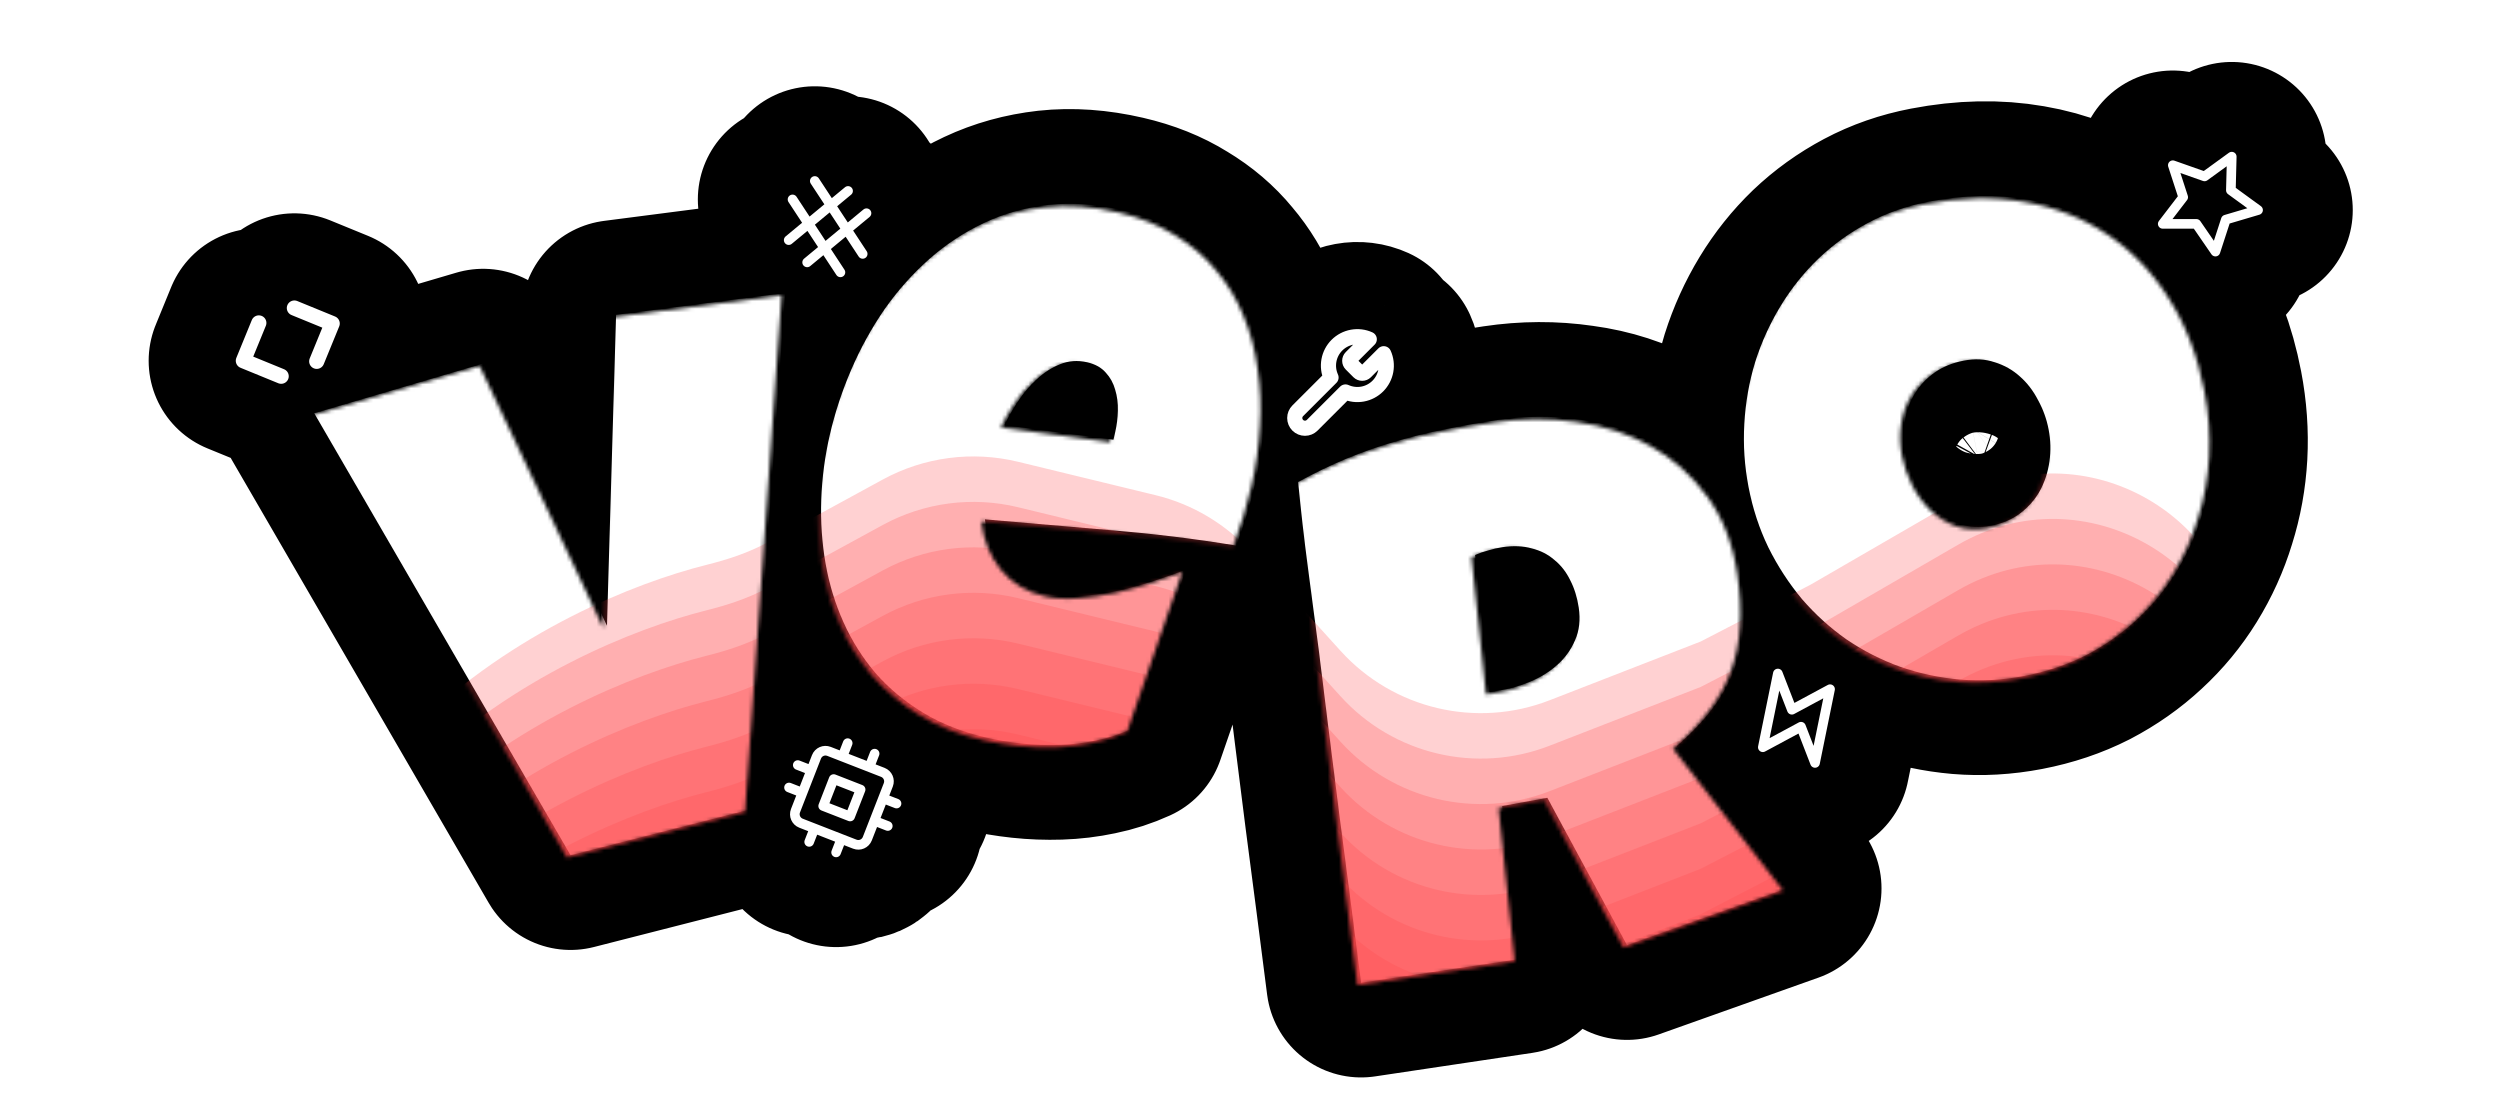 <svg width="660" height="292" viewBox="0 0 660 292" fill="none" xmlns="http://www.w3.org/2000/svg">
<rect width="660" height="292" fill="white"/>
<path d="M223.788 196.192L222.402 199.746M230.897 198.963L229.512 202.518M215.011 218.706L213.626 222.261M222.121 221.477L220.735 225.032M233.127 210.752L236.682 212.138M230.817 216.677L234.372 218.063M210.613 201.976L214.168 203.362M208.303 207.901L211.858 209.286M208.219 63.391L213.443 59.064M213.443 59.064L219.319 54.196M213.443 59.064L209.228 52.646M213.443 59.064L217.658 65.481M219.319 54.196L223.89 50.41M219.319 54.196L215.105 47.779M219.319 54.196L223.534 60.614M213.087 69.267L217.658 65.481M217.658 65.481L223.534 60.614M217.658 65.481L221.872 71.899M223.534 60.614L228.758 56.287M223.534 60.614L227.749 67.031M83.613 95.394L87.701 85.407L77.715 81.32M68.332 85.252L64.244 95.238L74.231 99.326M218.847 198.361L233.066 203.904C234.375 204.414 235.023 205.888 234.513 207.197L228.97 221.417C228.46 222.726 226.985 223.373 225.676 222.863L211.457 217.32C210.148 216.81 209.5 215.335 210.011 214.026L215.553 199.807C216.064 198.498 217.538 197.851 218.847 198.361ZM220.092 205.671L227.202 208.443L224.431 215.552L217.321 212.781L220.092 205.671ZM469.355 177.809L465.387 197.275L475.467 191.852L479.168 201.414L483.136 181.948L473.056 187.372L469.355 177.809ZM589.181 41.356L588.952 50.231L596.13 55.459L587.62 57.979L584.874 66.421L579.843 59.104L570.964 59.102L576.366 52.058L573.622 43.617L581.997 46.572L589.181 41.356ZM582.944 102.733C584.059 108.552 584.466 114.307 584.164 120C583.851 125.628 582.869 131.053 581.218 136.275C579.631 141.484 577.395 146.42 574.51 151.083C571.677 155.67 568.26 159.805 564.259 163.488C560.322 167.159 555.854 170.302 550.853 172.918C545.84 175.47 540.36 177.315 534.414 178.455C528.659 179.557 523.019 179.876 517.494 179.41C512.033 178.932 506.782 177.817 501.739 176.065C496.685 174.25 491.948 171.843 487.529 168.845C483.161 165.771 479.232 162.215 475.74 158.178C472.3 154.064 469.343 149.527 466.867 144.566C464.456 139.592 462.705 134.26 461.615 128.569C460.548 123.006 460.178 117.443 460.504 111.878C460.818 106.25 461.768 100.831 463.355 95.622C465.006 90.4 467.242 85.464 470.063 80.813C472.884 76.163 476.224 71.976 480.085 68.253C484.009 64.518 488.408 61.355 493.281 58.764C498.154 56.173 503.467 54.326 509.222 53.224C518.494 51.447 527.209 51.268 535.37 52.687C543.594 54.094 550.906 56.969 557.307 61.31C563.759 65.576 569.184 71.231 573.584 78.277C578.035 85.246 581.155 93.398 582.944 102.733ZM540.837 113.388C540.31 110.638 539.386 108.064 538.065 105.666C536.795 103.191 535.203 101.11 533.289 99.422C531.362 97.67 529.131 96.407 526.596 95.633C524.114 94.783 521.401 94.64 518.46 95.204C515.455 95.78 512.874 96.838 510.716 98.378C508.559 99.919 506.8 101.813 505.442 104.062C504.134 106.235 503.278 108.686 502.873 111.415C502.456 114.081 502.517 116.82 503.056 119.633C503.571 122.319 504.469 124.931 505.751 127.469C507.033 130.008 508.649 132.217 510.601 134.097C512.552 135.977 514.775 137.374 517.27 138.288C519.829 139.189 522.612 139.352 525.617 138.776C528.622 138.2 531.197 137.11 533.342 135.506C535.539 133.825 537.279 131.835 538.562 129.534C539.832 127.169 540.664 124.59 541.057 121.797C541.449 119.004 541.376 116.201 540.837 113.388ZM459.593 150.834C460.344 155.856 460.577 160.495 460.292 164.751C460.062 168.933 459.269 172.869 457.912 176.561C456.555 180.253 454.613 183.769 452.084 187.11C449.556 190.45 446.397 193.754 442.606 197.02L471.719 234.532L429.529 249.533L408.5 210.614L396.582 212.792L400.854 253.23L359.324 259.443C357.45 244.714 355.553 230.055 353.633 215.465C351.779 200.865 349.946 186.196 348.136 171.458C347.157 164.034 346.188 156.674 345.228 149.379C344.269 142.084 343.428 134.705 342.707 127.243C346.963 124.895 351.199 122.846 355.414 121.096C359.628 119.347 363.881 117.855 368.173 116.62C372.52 115.312 376.932 114.224 381.41 113.356C385.943 112.415 390.592 111.588 395.357 110.875C402.697 109.777 409.934 109.747 417.067 110.787C424.255 111.752 430.792 113.868 436.679 117.135C442.566 120.401 447.539 124.825 451.6 130.405C455.724 135.976 458.389 142.786 459.593 150.834ZM416.787 160.398C416.382 157.693 415.625 155.272 414.515 153.134C413.47 150.987 412.086 149.219 410.365 147.831C408.698 146.368 406.702 145.35 404.378 144.777C402.109 144.129 399.525 144.021 396.628 144.455C395.34 144.647 394.099 144.932 392.905 145.308C391.701 145.62 390.543 146.023 389.432 146.519L393.262 182.678L395.58 182.331C398.348 181.917 401.096 181.144 403.823 180.012C406.615 178.87 409.027 177.39 411.059 175.572C413.155 173.745 414.738 171.566 415.808 169.036C416.942 166.497 417.268 163.617 416.787 160.398ZM331.347 127.743C330.071 133.261 328.414 138.692 326.376 144.034C315.369 142.224 304.321 140.872 293.235 139.978C282.163 139.022 271.092 138.065 260.02 137.108C260.613 142.057 262.338 146.298 265.196 149.832C268.118 153.381 272.02 155.721 276.904 156.85C279.442 157.437 282.311 157.599 285.512 157.337C288.777 157.09 292.061 156.613 295.365 155.907C298.684 155.138 301.897 154.244 305.006 153.225C308.115 152.207 310.807 151.259 313.081 150.382L298.525 192.521C295.611 193.852 292.541 194.846 289.315 195.503C286.153 196.175 282.922 196.564 279.624 196.67C276.325 196.776 273.046 196.652 269.786 196.3C266.527 195.947 263.374 195.418 260.33 194.714C254.05 193.262 248.508 191.078 243.703 188.163C238.897 185.247 234.722 181.776 231.176 177.748C227.709 173.672 224.873 169.174 222.67 164.254C220.466 159.335 218.89 154.159 217.941 148.727C216.992 143.296 216.616 137.696 216.814 131.928C217.012 126.16 217.764 120.454 219.069 114.809C220.434 108.91 222.337 103.135 224.779 97.486C227.222 91.836 230.152 86.533 233.57 81.577C237.052 76.635 240.977 72.231 245.346 68.363C249.794 64.447 254.641 61.257 259.888 58.795C265.134 56.334 270.776 54.765 276.813 54.09C282.913 53.429 289.356 53.883 296.143 55.453C301.789 56.758 306.743 58.739 311.007 61.396C315.349 64.003 319.005 67.121 321.975 70.748C325.023 74.326 327.439 78.326 329.223 82.748C331.07 87.185 332.322 91.885 332.979 96.847C333.713 101.762 333.906 106.851 333.557 112.117C333.286 117.333 332.55 122.542 331.347 127.743ZM294.433 113.994C294.844 112.218 295.071 110.366 295.116 108.439C295.176 106.448 294.937 104.589 294.401 102.861C293.929 101.148 293.105 99.654 291.929 98.38C290.769 97.043 289.142 96.132 287.048 95.648C284.511 95.061 282.098 95.238 279.809 96.179C277.598 97.071 275.553 98.402 273.673 100.173C271.808 101.88 270.153 103.836 268.708 106.041C267.262 108.246 266.083 110.312 265.17 112.239L293.949 116.087L294.433 113.994ZM207.293 77.339L197.631 213.781L150.626 225.787L82.955 109.09L127.551 95.964L160.236 165.187L162.647 83.11L207.293 77.339ZM356.693 94.362C356.46 94.6 356.33 94.919 356.33 95.252C356.33 95.585 356.46 95.904 356.693 96.142L358.728 98.177C358.966 98.41 359.285 98.54 359.618 98.54C359.951 98.54 360.271 98.41 360.508 98.177L365.303 93.383C365.942 94.796 366.136 96.37 365.858 97.896C365.58 99.422 364.843 100.827 363.747 101.923C362.65 103.02 361.245 103.757 359.719 104.035C358.193 104.313 356.619 104.119 355.206 103.48L346.418 112.267C345.913 112.773 345.226 113.057 344.511 113.057C343.795 113.057 343.109 112.773 342.603 112.267C342.098 111.761 341.813 111.075 341.813 110.359C341.813 109.644 342.098 108.958 342.603 108.452L351.391 99.665C350.751 98.252 350.558 96.677 350.836 95.151C351.114 93.625 351.85 92.221 352.947 91.124C354.044 90.027 355.448 89.291 356.974 89.013C358.5 88.734 360.075 88.928 361.488 89.568L356.693 94.362Z" stroke="black" stroke-width="50" stroke-linecap="round" stroke-linejoin="round"/>
<g clip-path="url(#clip0_1_2)">
<path d="M223.788 196.192L222.402 199.746M230.897 198.963L229.512 202.518M215.011 218.706L213.626 222.261M222.121 221.477L220.735 225.032M233.127 210.752L236.682 212.138M230.817 216.677L234.372 218.063M210.613 201.976L214.168 203.362M208.303 207.901L211.858 209.287M218.847 198.361L233.066 203.904C234.375 204.414 235.023 205.888 234.513 207.197L228.97 221.417C228.46 222.726 226.985 223.373 225.676 222.863L211.457 217.32C210.148 216.81 209.5 215.335 210.011 214.026L215.553 199.807C216.064 198.498 217.538 197.851 218.847 198.361ZM220.092 205.671L227.202 208.443L224.431 215.552L217.321 212.781L220.092 205.671Z" stroke="white" stroke-width="2.544" stroke-linecap="round" stroke-linejoin="round"/>
</g>
<g clip-path="url(#clip1_1_2)">
<path d="M469.355 177.809L465.387 197.275L475.467 191.852L479.168 201.414L483.136 181.948L473.056 187.372L469.355 177.809Z" stroke="white" stroke-width="2.544" stroke-linecap="round" stroke-linejoin="round"/>
</g>
<g clip-path="url(#clip2_1_2)">
<path d="M208.219 63.391L223.89 50.41M213.087 69.267L228.758 56.287M209.228 52.646L221.872 71.899M215.105 47.779L227.749 67.031" stroke="white" stroke-width="2.544" stroke-linecap="round" stroke-linejoin="round"/>
</g>
<g clip-path="url(#clip3_1_2)">
<path d="M589.181 41.356L588.952 50.231L596.13 55.459L587.62 57.979L584.874 66.421L579.843 59.104L570.964 59.102L576.366 52.058L573.622 43.617L581.997 46.572L589.181 41.356Z" stroke="white" stroke-width="2.543" stroke-linecap="round" stroke-linejoin="round"/>
</g>
<mask id="mask0_1_2" style="mask-type:alpha" maskUnits="userSpaceOnUse" x="82" y="52" width="502" height="209">
<path d="M581.989 103.342C583.104 109.16 583.511 114.916 583.21 120.608C582.896 126.236 581.914 131.661 580.263 136.883C578.676 142.093 576.44 147.029 573.555 151.691C570.722 156.278 567.305 160.413 563.304 164.096C559.368 167.767 554.899 170.911 549.898 173.526C544.885 176.078 539.405 177.923 533.459 179.063C527.704 180.166 522.064 180.484 516.539 180.018C511.078 179.54 505.827 178.425 500.785 176.674C495.73 174.858 490.993 172.451 486.574 169.454C482.207 166.38 478.277 162.824 474.786 158.786C471.346 154.673 468.388 150.135 465.913 145.174C463.501 140.2 461.75 134.868 460.66 129.178C459.594 123.615 459.224 118.051 459.549 112.487C459.863 106.858 460.813 101.439 462.4 96.23C464.051 91.008 466.287 86.072 469.108 81.422C471.929 76.771 475.27 72.585 479.13 68.862C483.054 65.127 487.453 61.964 492.326 59.373C497.199 56.782 502.513 54.935 508.267 53.832C517.539 52.055 526.255 51.876 534.415 53.296C542.639 54.703 549.951 57.577 556.352 61.919C562.804 66.184 568.229 71.84 572.629 78.885C577.08 85.854 580.2 94.006 581.989 103.342ZM539.882 113.996C539.355 111.246 538.431 108.673 537.11 106.274C535.84 103.8 534.248 101.718 532.334 100.03C530.407 98.278 528.176 97.015 525.642 96.242C523.159 95.392 520.447 95.249 517.505 95.812C514.5 96.388 511.919 97.446 509.761 98.987C507.604 100.527 505.846 102.422 504.487 104.671C503.18 106.844 502.324 109.295 501.919 112.024C501.501 114.689 501.562 117.428 502.101 120.242C502.616 122.927 503.514 125.539 504.796 128.078C506.078 130.616 507.695 132.825 509.646 134.705C511.597 136.585 513.82 137.982 516.315 138.896C518.875 139.798 521.657 139.96 524.662 139.385C527.667 138.809 530.242 137.719 532.388 136.114C534.585 134.434 536.324 132.443 537.607 130.142C538.877 127.778 539.709 125.199 540.102 122.406C540.495 119.613 540.421 116.809 539.882 113.996Z" fill="white"/>
<path d="M458.638 151.442C459.389 156.465 459.623 161.104 459.338 165.359C459.107 169.541 458.314 173.478 456.957 177.17C455.601 180.861 453.658 184.378 451.13 187.718C448.601 191.059 445.442 194.362 441.652 197.628L470.764 235.14L428.574 250.141L407.545 211.222L395.627 213.4L399.899 253.838L358.369 260.051C356.495 245.322 354.598 230.663 352.679 216.073C350.824 201.473 348.991 186.804 347.182 172.066C346.203 164.642 345.233 157.283 344.274 149.988C343.314 142.692 342.473 135.314 341.752 127.851C346.009 125.503 350.244 123.454 354.459 121.704C358.674 119.955 362.927 118.463 367.218 117.228C371.565 115.92 375.977 114.832 380.455 113.964C384.988 113.023 389.637 112.196 394.402 111.483C401.742 110.385 408.979 110.356 416.112 111.395C423.3 112.36 429.838 114.476 435.724 117.743C441.611 121.01 446.584 125.433 450.645 131.014C454.77 136.584 457.434 143.394 458.638 151.442ZM415.832 161.006C415.427 158.302 414.67 155.881 413.56 153.743C412.515 151.595 411.131 149.827 409.41 148.439C407.743 146.977 405.747 145.959 403.423 145.385C401.154 144.737 398.571 144.63 395.673 145.063C394.385 145.256 393.144 145.54 391.95 145.916C390.746 146.228 389.588 146.632 388.477 147.127L392.307 183.286L394.625 182.94C397.394 182.525 400.141 181.752 402.869 180.62C405.66 179.479 408.072 177.999 410.104 176.181C412.2 174.353 413.783 172.174 414.853 169.644C415.987 167.105 416.314 164.225 415.832 161.006Z" fill="white"/>
<path d="M330.392 128.351C329.116 133.87 327.459 139.3 325.422 144.643C314.414 142.832 303.367 141.48 292.28 140.587C281.208 139.63 270.137 138.673 259.065 137.717C259.658 142.665 261.384 146.906 264.241 150.441C267.163 153.99 271.065 156.329 275.95 157.458C278.487 158.045 281.356 158.207 284.557 157.945C287.822 157.698 291.106 157.221 294.41 156.515C297.729 155.746 300.943 154.852 304.051 153.833C307.16 152.815 309.852 151.867 312.126 150.99L297.57 193.13C294.656 194.46 291.586 195.455 288.361 196.112C285.198 196.784 281.968 197.173 278.669 197.278C275.37 197.384 272.091 197.261 268.831 196.908C265.572 196.555 262.42 196.027 259.375 195.323C253.095 193.87 247.553 191.686 242.748 188.771C237.943 185.856 233.767 182.384 230.221 178.357C226.754 174.281 223.918 169.783 221.715 164.863C219.512 159.943 217.935 154.767 216.986 149.336C216.037 143.904 215.662 138.304 215.86 132.536C216.057 126.769 216.809 121.062 218.115 115.417C219.479 109.518 221.382 103.743 223.825 98.094C226.267 92.444 229.197 87.141 232.615 82.185C236.097 77.243 240.022 72.839 244.392 68.971C248.839 65.055 253.686 61.866 258.933 59.404C264.18 56.942 269.821 55.373 275.858 54.698C281.958 54.037 288.402 54.491 295.189 56.061C300.834 57.366 305.788 59.347 310.052 62.004C314.394 64.612 318.05 67.729 321.02 71.356C324.068 74.934 326.484 78.935 328.268 83.356C330.115 87.793 331.367 92.493 332.024 97.456C332.758 102.37 332.951 107.46 332.602 112.725C332.332 117.941 331.595 123.15 330.392 128.351ZM293.478 114.603C293.889 112.827 294.116 110.975 294.161 109.047C294.221 107.056 293.983 105.197 293.447 103.469C292.974 101.756 292.15 100.263 290.975 98.989C289.814 97.651 288.187 96.74 286.094 96.256C283.556 95.669 281.143 95.846 278.854 96.787C276.643 97.679 274.598 99.01 272.719 100.781C270.854 102.488 269.199 104.444 267.753 106.649C266.308 108.854 265.128 110.92 264.215 112.847L292.994 116.696L293.478 114.603Z" fill="white"/>
<path d="M206.339 77.947L196.677 214.389L149.671 226.395L82 109.698L126.597 96.573L159.281 165.795L161.693 83.718L206.339 77.947Z" fill="white"/>
</mask>
<g mask="url(#mask0_1_2)">
<path d="M582.944 102.733C584.059 108.552 584.466 114.307 584.164 120C583.851 125.628 582.869 131.053 581.218 136.275C579.631 141.484 577.395 146.42 574.51 151.083C571.677 155.67 568.26 159.805 564.259 163.488C560.322 167.159 555.854 170.302 550.853 172.918C545.84 175.47 540.36 177.315 534.414 178.455C528.659 179.557 523.019 179.876 517.494 179.41C512.033 178.932 506.782 177.817 501.739 176.065C496.685 174.25 491.948 171.843 487.529 168.845C483.161 165.771 479.232 162.215 475.74 158.178C472.3 154.064 469.343 149.527 466.867 144.566C464.456 139.592 462.705 134.26 461.615 128.569C460.548 123.006 460.178 117.443 460.504 111.878C460.818 106.25 461.768 100.831 463.355 95.622C465.006 90.4 467.242 85.464 470.063 80.813C472.884 76.163 476.224 71.976 480.085 68.253C484.009 64.518 488.408 61.355 493.281 58.764C498.154 56.173 503.467 54.326 509.222 53.224C518.494 51.447 527.209 51.268 535.37 52.687C543.594 54.094 550.906 56.969 557.307 61.31C563.759 65.576 569.184 71.231 573.584 78.277C578.035 85.246 581.155 93.398 582.944 102.733ZM540.837 113.388C540.31 110.638 539.386 108.064 538.065 105.666C536.795 103.191 535.203 101.11 533.289 99.422C531.362 97.67 529.131 96.407 526.596 95.633C524.114 94.783 521.401 94.64 518.46 95.204C515.455 95.78 512.874 96.838 510.716 98.378C508.559 99.919 506.8 101.813 505.442 104.062C504.134 106.235 503.278 108.686 502.873 111.415C502.456 114.081 502.517 116.82 503.056 119.633C503.571 122.319 504.469 124.931 505.751 127.469C507.033 130.008 508.649 132.217 510.601 134.097C512.552 135.977 514.775 137.374 517.27 138.288C519.829 139.189 522.612 139.352 525.617 138.776C528.622 138.2 531.197 137.11 533.342 135.506C535.539 133.825 537.279 131.835 538.562 129.534C539.832 127.169 540.664 124.59 541.057 121.797C541.449 119.004 541.376 116.201 540.837 113.388Z" fill="white"/>
<path d="M459.593 150.834C460.344 155.856 460.577 160.495 460.292 164.751C460.062 168.933 459.269 172.869 457.912 176.561C456.555 180.253 454.613 183.769 452.084 187.11C449.556 190.45 446.397 193.754 442.606 197.02L471.719 234.532L429.529 249.533L408.5 210.614L396.582 212.792L400.854 253.23L359.324 259.443C357.45 244.714 355.553 230.055 353.633 215.465C351.779 200.865 349.946 186.196 348.136 171.458C347.157 164.034 346.188 156.674 345.228 149.379C344.269 142.084 343.428 134.705 342.707 127.243C346.963 124.895 351.199 122.846 355.414 121.096C359.628 119.347 363.881 117.855 368.173 116.62C372.52 115.312 376.932 114.224 381.41 113.356C385.943 112.415 390.592 111.588 395.357 110.875C402.697 109.777 409.934 109.747 417.067 110.787C424.255 111.752 430.792 113.868 436.679 117.135C442.566 120.401 447.539 124.825 451.6 130.405C455.724 135.976 458.389 142.786 459.593 150.834ZM416.787 160.398C416.382 157.693 415.625 155.272 414.515 153.134C413.47 150.987 412.086 149.219 410.365 147.831C408.698 146.368 406.702 145.35 404.378 144.777C402.109 144.129 399.525 144.021 396.628 144.455C395.34 144.647 394.099 144.932 392.905 145.308C391.701 145.62 390.543 146.023 389.432 146.519L393.262 182.678L395.58 182.331C398.348 181.917 401.096 181.144 403.823 180.012C406.615 178.87 409.027 177.39 411.059 175.572C413.155 173.745 414.738 171.566 415.808 169.036C416.942 166.497 417.268 163.617 416.787 160.398Z" fill="white"/>
<path d="M331.347 127.743C330.071 133.261 328.414 138.692 326.376 144.034C315.369 142.224 304.321 140.872 293.235 139.978C282.163 139.022 271.092 138.065 260.02 137.108C260.613 142.057 262.338 146.298 265.196 149.832C268.118 153.381 272.02 155.721 276.904 156.85C279.442 157.437 282.311 157.599 285.512 157.337C288.777 157.09 292.061 156.613 295.365 155.907C298.684 155.138 301.897 154.244 305.006 153.225C308.115 152.207 310.807 151.259 313.081 150.382L298.525 192.521C295.611 193.852 292.541 194.846 289.315 195.503C286.153 196.175 282.922 196.564 279.624 196.67C276.325 196.776 273.046 196.652 269.786 196.3C266.527 195.947 263.374 195.418 260.33 194.714C254.05 193.262 248.508 191.078 243.703 188.163C238.897 185.247 234.722 181.776 231.176 177.748C227.709 173.672 224.873 169.174 222.67 164.254C220.466 159.335 218.89 154.159 217.941 148.727C216.992 143.296 216.616 137.696 216.814 131.928C217.012 126.16 217.764 120.454 219.069 114.809C220.434 108.91 222.337 103.135 224.779 97.486C227.222 91.836 230.152 86.533 233.57 81.577C237.052 76.635 240.977 72.231 245.346 68.363C249.794 64.447 254.641 61.257 259.888 58.795C265.134 56.334 270.776 54.765 276.813 54.09C282.913 53.429 289.356 53.883 296.143 55.453C301.789 56.758 306.743 58.739 311.007 61.396C315.349 64.003 319.005 67.121 321.975 70.748C325.023 74.326 327.439 78.326 329.223 82.748C331.07 87.185 332.322 91.885 332.979 96.847C333.713 101.762 333.906 106.851 333.557 112.117C333.286 117.333 332.55 122.542 331.347 127.743ZM294.433 113.994C294.844 112.218 295.071 110.366 295.116 108.439C295.176 106.448 294.937 104.589 294.401 102.861C293.929 101.148 293.105 99.654 291.929 98.38C290.769 97.043 289.142 96.132 287.048 95.648C284.511 95.061 282.098 95.238 279.809 96.179C277.598 97.071 275.553 98.402 273.673 100.173C271.808 101.88 270.153 103.836 268.708 106.041C267.262 108.246 266.083 110.312 265.17 112.239L293.949 116.087L294.433 113.994Z" fill="white"/>
<path d="M207.293 77.339L197.631 213.781L150.626 225.787L82.955 109.09L127.551 95.964L160.236 165.187L162.647 83.11L207.293 77.339Z" fill="white"/>
<path opacity="0.25" d="M186.536 149.117C167.318 153.941 135.523 166.735 109.629 191.872C102.375 198.915 99 208.884 99 218.995C99 242.94 118.411 262.35 142.355 262.35H542C569.614 262.35 592 239.965 592 212.35V175.073C592 136.556 550.282 112.503 516.948 131.801L478 154.35L449 169.35L409.095 184.869C389.769 192.385 367.808 187.191 353.896 171.814L330.324 145.761C323.597 138.326 314.79 133.085 305.047 130.719L268.778 121.911C256.695 118.976 243.952 120.649 233.036 126.604L202.597 143.207C197.57 145.949 192.09 147.722 186.536 149.117Z" fill="#FF4B4E"/>
<path opacity="0.25" d="M186.536 161.117C167.318 165.941 135.523 178.735 109.629 203.872C102.375 210.915 99 220.884 99 230.995C99 254.94 118.411 274.35 142.355 274.35H542C569.614 274.35 592 251.965 592 224.35V187.073C592 148.556 550.282 124.503 516.948 143.801L478 166.35L449 181.35L409.095 196.869C389.769 204.385 367.808 199.191 353.896 183.814L330.324 157.761C323.597 150.326 314.79 145.085 305.047 142.719L268.778 133.911C256.695 130.976 243.952 132.649 233.036 138.604L202.597 155.207C197.57 157.949 192.09 159.722 186.536 161.117Z" fill="#FF4B4E"/>
<path opacity="0.25" d="M186.536 173.117C167.318 177.941 135.523 190.735 109.629 215.872C102.375 222.915 99 232.884 99 242.995C99 266.94 118.411 286.35 142.355 286.35H542C569.614 286.35 592 263.965 592 236.35V199.073C592 160.556 550.282 136.503 516.948 155.801L478 178.35L449 193.35L409.095 208.869C389.769 216.385 367.808 211.191 353.896 195.814L330.324 169.761C323.597 162.326 314.79 157.085 305.047 154.719L268.778 145.911C256.695 142.976 243.952 144.649 233.036 150.604L202.597 167.207C197.57 169.949 192.09 171.722 186.536 173.117Z" fill="#FF4B4E"/>
<path opacity="0.25" d="M186.536 185.117C167.318 189.941 135.523 202.735 109.629 227.872C102.375 234.915 99 244.884 99 254.995C99 278.94 118.411 298.35 142.355 298.35H542C569.614 298.35 592 275.965 592 248.35V211.073C592 172.556 550.282 148.503 516.948 167.801L478 190.35L449 205.35L409.095 220.869C389.769 228.385 367.808 223.191 353.896 207.814L330.324 181.761C323.597 174.326 314.79 169.085 305.047 166.719L268.778 157.911C256.695 154.976 243.952 156.649 233.036 162.604L202.597 179.207C197.57 181.949 192.09 183.722 186.536 185.117Z" fill="#FF4B4E"/>
<path opacity="0.25" d="M186.536 197.117C167.318 201.941 135.523 214.735 109.629 239.872C102.375 246.915 99 256.884 99 266.995C99 290.94 118.411 310.35 142.355 310.35H542C569.614 310.35 592 287.965 592 260.35V223.073C592 184.556 550.282 160.503 516.948 179.801L478 202.35L449 217.35L409.095 232.869C389.769 240.385 367.808 235.191 353.896 219.814L330.324 193.761C323.597 186.326 314.79 181.085 305.047 178.719L268.778 169.911C256.695 166.976 243.952 168.649 233.036 174.604L202.597 191.207C197.57 193.949 192.09 195.722 186.536 197.117Z" fill="#FF4B4E"/>
<path opacity="0.25" d="M186.536 209.117C167.318 213.941 135.523 226.735 109.629 251.872C102.375 258.915 99 268.884 99 278.995C99 302.94 118.411 322.35 142.355 322.35H542C569.614 322.35 592 299.965 592 272.35V235.073C592 196.556 550.282 172.503 516.948 191.801L478 214.35L449 229.35L409.095 244.869C389.769 252.385 367.808 247.191 353.896 231.814L330.324 205.761C323.597 198.326 314.79 193.085 305.047 190.719L268.778 181.911C256.695 178.976 243.952 180.649 233.036 186.604L202.597 203.207C197.57 205.949 192.09 207.722 186.536 209.117Z" fill="#FF4B4E"/>
<path opacity="0.25" d="M186.536 221.117C167.318 225.941 135.523 238.735 109.629 263.872C102.375 270.915 99 280.884 99 290.995C99 314.94 118.411 334.35 142.355 334.35H542C569.614 334.35 592 311.965 592 284.35V247.073C592 208.556 550.282 184.503 516.948 203.801L478 226.35L449 241.35L409.095 256.869C389.769 264.385 367.808 259.191 353.896 243.814L330.324 217.761C323.597 210.326 314.79 205.085 305.047 202.719L268.778 193.911C256.695 190.976 243.952 192.649 233.036 198.604L202.597 215.207C197.57 217.949 192.09 219.722 186.536 221.117Z" fill="#FF4B4E"/>
</g>
<g clip-path="url(#clip4_1_2)">
<path d="M356.694 94.362C356.46 94.6 356.33 94.919 356.33 95.252C356.33 95.585 356.46 95.904 356.694 96.142L358.728 98.177C358.966 98.41 359.285 98.54 359.618 98.54C359.951 98.54 360.271 98.41 360.509 98.177L365.303 93.383C365.942 94.796 366.136 96.37 365.858 97.896C365.58 99.422 364.843 100.827 363.747 101.923C362.65 103.02 361.245 103.757 359.719 104.035C358.193 104.313 356.619 104.119 355.206 103.48L346.418 112.267C345.913 112.773 345.226 113.057 344.511 113.057C343.795 113.057 343.109 112.773 342.603 112.267C342.098 111.761 341.813 111.075 341.813 110.359C341.813 109.644 342.098 108.958 342.603 108.452L351.391 99.665C350.751 98.252 350.558 96.677 350.836 95.151C351.114 93.625 351.85 92.221 352.947 91.124C354.044 90.027 355.448 89.291 356.974 89.013C358.5 88.734 360.075 88.928 361.488 89.568L356.694 94.362Z" stroke="white" stroke-width="4" stroke-linecap="round" stroke-linejoin="round"/>
</g>
<g clip-path="url(#clip5_1_2)">
<path d="M83.613 95.394L87.701 85.407L77.715 81.32M68.332 85.252L64.244 95.238L74.231 99.326" stroke="white" stroke-width="4" stroke-linecap="round" stroke-linejoin="round"/>
</g>
<defs>
<clipPath id="clip0_1_2">
<rect width="30.523" height="30.523" fill="white" transform="translate(213.585 190.85) rotate(21.296)"/>
</clipPath>
<clipPath id="clip1_1_2">
<rect width="30.523" height="30.523" fill="white" transform="translate(453.591 183.403) rotate(-28.282)"/>
</clipPath>
<clipPath id="clip2_1_2">
<rect width="30.523" height="30.523" fill="white" transform="translate(197 57.821) rotate(-39.635)"/>
</clipPath>
<clipPath id="clip3_1_2">
<rect width="30.52" height="30.52" fill="white" transform="translate(576.861 32) rotate(27.751)"/>
</clipPath>
<clipPath id="clip4_1_2">
<rect width="30.52" height="30.52" fill="white" transform="translate(338 86.35)"/>
</clipPath>
<clipPath id="clip5_1_2">
<rect width="30.52" height="30.52" fill="white" transform="translate(56 82.147) rotate(-22.739)"/>
</clipPath>
</defs>
</svg>
